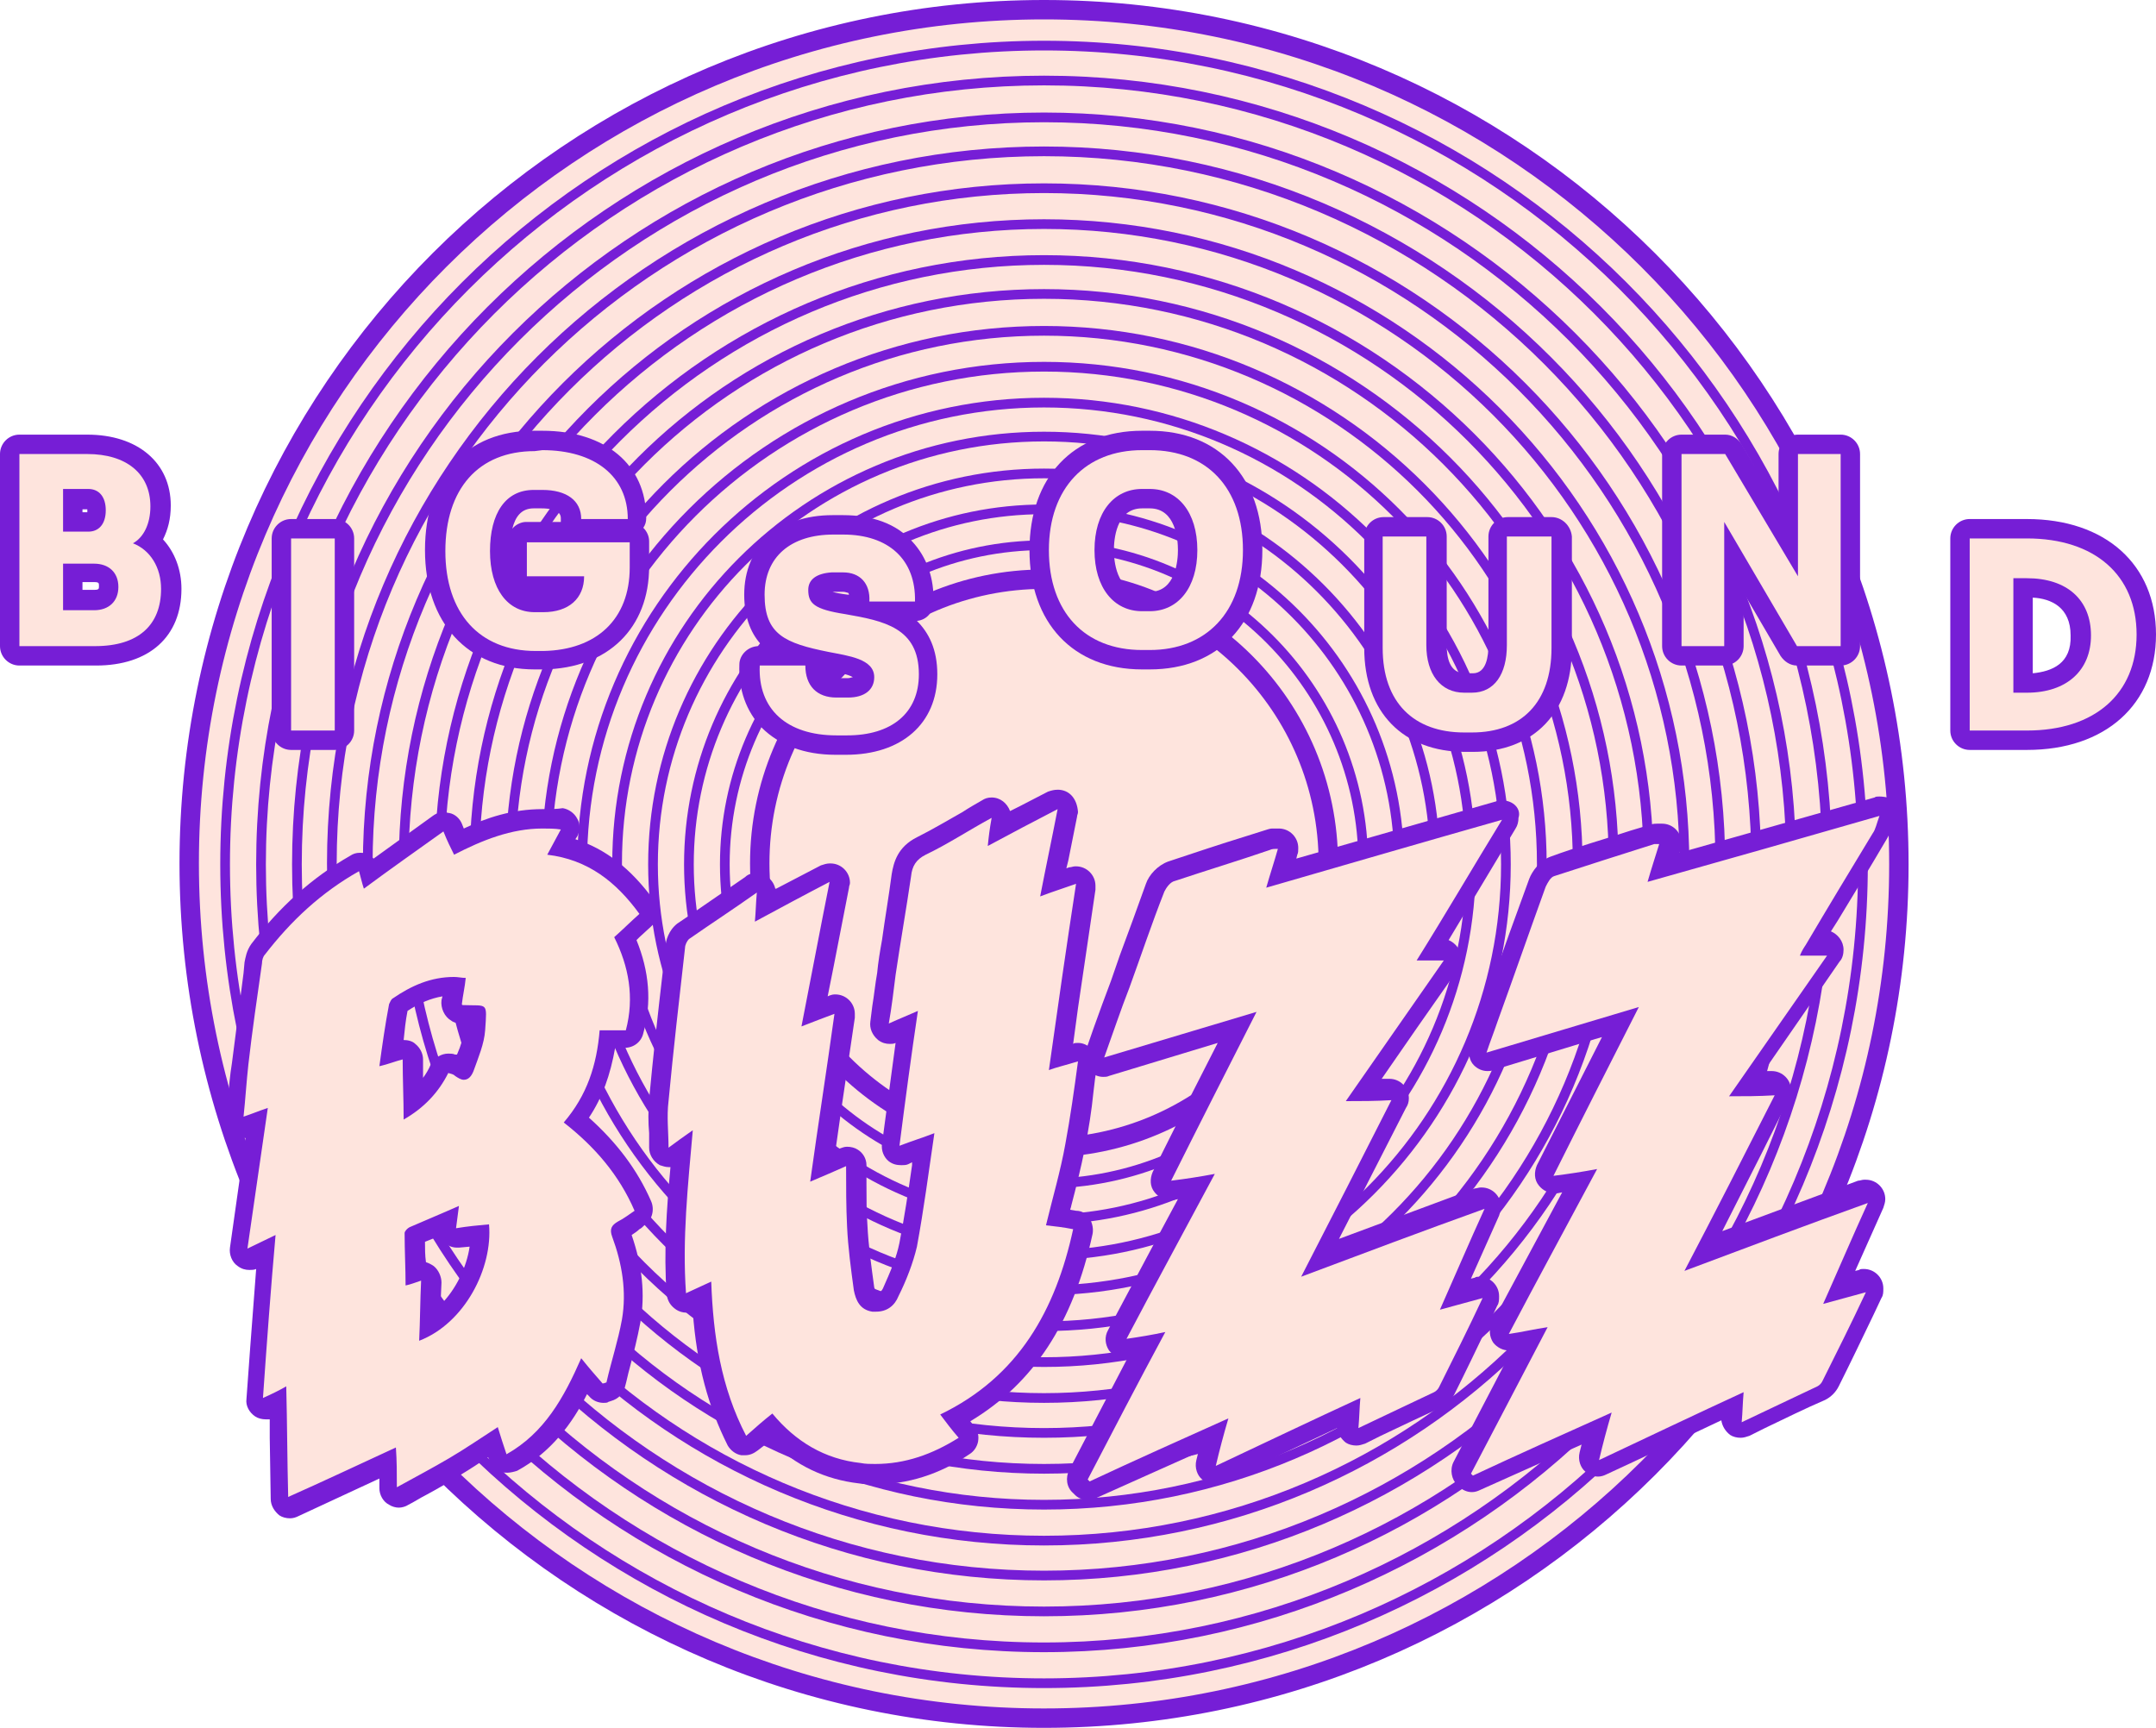 <svg id="Layer_1" xmlns="http://www.w3.org/2000/svg" viewBox="0 0 222.2 178.1"><style>.st0,.st1{stroke:#761ed6;stroke-linecap:round;stroke-linejoin:round;stroke-miterlimit:10}.st0{stroke-width:2;fill:#fee4dd}.st1{fill:none}.st2{fill:#fee4dd}.st3{fill:#761ed6}</style><path class="st0" d="M107.6 177.1c-48.6 0-88.1-39.5-88.1-88.1S59 1 107.6 1s88.1 39.5 88.1 88.1-39.5 88-88.1 88z"/><path class="st1" d="M107.6 173.5c-46.5 0-84.4-37.9-84.4-84.4S61.1 4.7 107.6 4.7 192 42.5 192 89.1s-37.9 84.4-84.4 84.4z"/><path class="st1" d="M107.6 169.8c-44.5 0-80.7-36.2-80.7-80.7S63.1 8.3 107.6 8.3s80.7 36.2 80.7 80.7-36.2 80.8-80.7 80.8z"/><path class="st1" d="M107.6 166.1c-42.5 0-77-34.6-77-77s34.6-77 77-77 77 34.6 77 77-34.5 77-77 77z"/><path class="st1" d="M107.6 162.4c-40.5 0-73.4-32.9-73.4-73.4s32.9-73.4 73.4-73.4 73.4 33 73.4 73.5-32.9 73.3-73.4 73.3z"/><path class="st1" d="M107.6 158.8c-38.4 0-69.7-31.3-69.7-69.7s31.3-69.7 69.7-69.7 69.7 31.3 69.7 69.7-31.3 69.7-69.7 69.7z"/><path class="st1" d="M107.6 155.1c-36.4 0-66-29.6-66-66s29.6-66 66-66 66 29.6 66 66-29.6 66-66 66z"/><path class="st1" d="M107.6 151.4c-34.4 0-62.3-28-62.3-62.3s28-62.3 62.3-62.3 62.3 28 62.3 62.3-27.9 62.3-62.3 62.3z"/><path class="st1" d="M107.6 147.7c-32.4 0-58.7-26.3-58.7-58.7s26.3-58.7 58.7-58.7 58.7 26.3 58.7 58.7-26.3 58.7-58.7 58.7z"/><path class="st1" d="M107.6 144.1c-30.3 0-55-24.7-55-55s24.7-55 55-55 55 24.7 55 55-24.7 55-55 55z"/><path class="st1" d="M107.6 140.4c-28.3 0-51.3-23-51.3-51.3s23-51.3 51.3-51.3 51.3 23 51.3 51.3-23 51.3-51.3 51.3z"/><path class="st1" d="M107.6 136.7c-26.3 0-47.6-21.4-47.6-47.6s21.4-47.6 47.6-47.6 47.6 21.4 47.6 47.6-21.3 47.6-47.6 47.6z"/><path class="st1" d="M107.6 133c-24.2 0-44-19.7-44-44s19.7-44 44-44 44 19.7 44 44-19.7 44-44 44z"/><path class="st1" d="M107.6 129.4c-22.2 0-40.3-18.1-40.3-40.3s18.1-40.3 40.3-40.3 40.3 18.1 40.3 40.3-18.1 40.3-40.3 40.3z"/><path class="st1" d="M107.6 125.7c-20.2 0-36.6-16.4-36.6-36.6s16.4-36.6 36.6-36.6 36.6 16.4 36.6 36.6-16.4 36.6-36.6 36.6z"/><path class="st1" d="M107.6 122c-18.2 0-32.9-14.8-32.9-32.9s14.8-32.9 32.9-32.9 32.9 14.8 32.9 32.9-14.7 32.9-32.9 32.9z"/><path class="st0" d="M107.6 118.3c-16.1 0-29.3-13.1-29.3-29.3s13.1-29.3 29.3-29.3 29.3 13.1 29.3 29.3-13.2 29.3-29.3 29.3z"/><path class="st2" d="M2 67.6c-.6 0-1-.4-1-1V46.8c0-.6.4-1 1-1h7c4.6 0 7.5 2.4 7.5 6.4 0 1.5-.4 2.7-1.1 3.6 1.4 1.1 2.2 2.9 2.2 4.9 0 4.3-2.9 6.9-7.8 6.9H2zm7.6-5.7c.7 0 1.5-.2 1.5-1.4S10.3 59 9.6 59H7.5v2.9h2.1zm-.5-8.1c.2 0 .8 0 .8-1.1 0-1.2-.6-1.2-.8-1.2H7.5v2.3h1.6z"/><path class="st3" d="M9 46.8c4 0 6.5 2 6.5 5.4 0 1.8-.7 3.2-1.8 3.8 1.8.7 2.9 2.5 2.9 4.7 0 3.7-2.3 5.9-6.8 5.9H2V46.8h7m-2.5 8h2.6c1.1 0 1.8-.8 1.8-2.2s-.7-2.2-1.8-2.2H6.5v4.4m0 8.1h3.2c1.5 0 2.5-.9 2.5-2.4s-1-2.4-2.5-2.4H6.5v4.8M9 44.8H2c-1.1 0-2 .9-2 2v19.8c0 1.1.9 2 2 2h7.9c5.5 0 8.8-3 8.8-7.9 0-2-.7-3.8-1.9-5.1.5-1 .8-2.1.8-3.5 0-4.4-3.4-7.3-8.6-7.3zm-.5 7.7H9V52.8h-.5v-.3zm0 7.5h1.2c.5 0 .5.1.5.4 0 .3 0 .4-.5.4H8.5V60z"/><path class="st2" d="M30 76.3c-.6 0-1-.4-1-1V55.5c0-.6.4-1 1-1h4.5c.6 0 1 .4 1 1v19.8c0 .6-.4 1-1 1H30z"/><path class="st3" d="M34.5 55.5v19.8H30V55.5h4.5m0-2H30c-1.1 0-2 .9-2 2v19.8c0 1.1.9 2 2 2h4.5c1.1 0 2-.9 2-2V55.5c0-1.1-.9-2-2-2z"/><path class="st2" d="M55.2 68c-6.4 0-10.3-4.3-10.3-11.3S48.7 45.4 55 45.4h.8c5.9 0 9.8 3.2 9.8 8.1 0 .6-.4 1-1 1h-4.8c-.6 0-1-.4-1-1 0-1.8-2.1-2-3-2H55c-3.1 0-3.5 3.7-3.5 5.3 0 3.3 1.4 5.3 3.6 5.3h.9c.8 0 2.6-.2 3.1-1.7h-4.8c-.6 0-1-.4-1-1v-3.5c0-.6.4-1 1-1h10.6c.6 0 1 .4 1 1v2.6c0 5.8-3.8 9.5-9.9 9.6l-.8-.1z"/><path class="st3" d="M55.9 46.4c5.4 0 8.8 2.7 8.8 7.1h-4.8c0-1.9-1.5-3-4-3H55c-2.9 0-4.5 2.4-4.5 6.3s1.8 6.3 4.6 6.3h.9c2.6 0 4.2-1.4 4.2-3.7h-5.9v-3.5h10.6v2.6c0 5.3-3.4 8.5-8.9 8.6h-.8c-5.8 0-9.3-3.9-9.3-10.3s3.4-10.3 9.2-10.3l.8-.1m0-2H55c-6.9 0-11.2 4.7-11.2 12.3 0 7.5 4.4 12.3 11.3 12.3h.9c6.7-.1 10.9-4.3 10.9-10.6v-2.6c0-.5-.2-1-.6-1.4.2-.3.3-.6.3-1 0-5.5-4.2-9-10.7-9zm-3.1 10.1c.3-1.2.9-2.1 2.2-2.1h.8c.7 0 2 .1 2 1v.4h-3.6c-.5 0-1.1.3-1.4.7z"/><path class="st2" d="M86.2 76.8c-2.9 0-5.3-.9-6.9-2.5-1.4-1.4-2.1-3.4-2-5.8 0-.5.5-1 1-1h4.4c-3-.9-4.9-2.3-4.9-6.3 0-4.4 3.1-7.2 8.1-7.2H87c2.7 0 4.9.8 6.4 2.3 1.4 1.4 2 3.3 1.9 5.6 0 .5-.5 1-1 1h-3.7c2.7.8 5.1 2.4 5.1 6.5 0 4.5-3.2 7.3-8.4 7.3h-1.1v.1zm-2.5-9c.2.2.3.4.3.7 0 1.5.8 2.3 2.2 2.3h1.2c1.7 0 1.7-.8 1.7-1.1 0-.8-1.4-1.1-3.2-1.5-.2 0-.5-.1-.7-.1-.5-.1-1.1-.2-1.5-.3zm2.1-7.8c-1.4.1-1.4.6-1.4.8 0 .7 0 1 3 1.5l1.5.3c-.1-.2-.2-.4-.2-.6 0-.7-.1-1.2-.4-1.5s-.7-.4-1.2-.4l-1.3-.1z"/><path class="st3" d="M86.9 55.1c4.7 0 7.5 2.6 7.4 6.9h-4.7c.1-1.9-1-3-2.7-3h-1.2c-1.5.1-2.4.7-2.4 1.8 0 1.4.6 2 3.8 2.5 4 .7 7.6 1.4 7.6 6.2 0 4-2.8 6.3-7.4 6.3h-1.1c-5.1 0-8.1-2.7-7.9-7.2H83c0 2.1 1.2 3.3 3.2 3.3h1.2c1.7 0 2.7-.8 2.7-2.1 0-1.9-2.7-2.2-4.7-2.6-4.5-.9-6.6-1.8-6.6-5.9 0-3.9 2.7-6.2 7.1-6.2h1m0-2h-1.1c-5.5 0-9.1 3.2-9.1 8.2 0 2.5.8 4.2 1.9 5.3h-.4c-1.1 0-2 .9-2 1.9-.1 2.6.7 4.8 2.3 6.5 1.8 1.8 4.4 2.8 7.6 2.8h1.1c5.7 0 9.4-3.2 9.4-8.3 0-2.6-.9-4.3-2.1-5.5 1-.1 1.7-.9 1.7-1.9.1-2.5-.7-4.7-2.2-6.3-1.6-1.8-4.1-2.7-7.1-2.7zM85.8 61h1.1c.2 0 .4.1.5.1 0 0 .1.1.1.2h-.1c-.8-.1-1.3-.2-1.6-.3zm.4 8.9c-.6 0-1-.1-1.2-.8.2 0 .4.1.7.1.6.1 1.7.3 2.2.6-.1 0-.3.1-.5.1h-1.2z"/><path class="st2" d="M117.7 68c-6.5 0-10.6-4.4-10.6-11.3s4.2-11.3 10.6-11.3h.8c6.5 0 10.6 4.4 10.6 11.3S124.9 68 118.5 68h-.8zm0-16.6c-2.4 0-3.9 2-3.9 5.3s1.5 5.3 3.9 5.3h.8c2.4 0 3.9-2 3.9-5.3s-1.5-5.3-3.9-5.3h-.8z"/><path class="st3" d="M118.5 46.4c5.9 0 9.6 3.9 9.6 10.3S124.3 67 118.5 67h-.8c-5.9 0-9.6-3.9-9.6-10.3s3.8-10.3 9.6-10.3h.8m-.8 16.6h.8c2.9 0 4.9-2.4 4.9-6.3s-2-6.3-4.9-6.3h-.8c-2.9 0-4.9 2.4-4.9 6.3s2 6.3 4.9 6.3m.8-18.6h-.8c-7.1 0-11.6 4.8-11.6 12.3 0 7.5 4.5 12.3 11.6 12.3h.8c7.1 0 11.6-4.8 11.6-12.3s-4.5-12.3-11.6-12.3zm-.8 16.6c-2.7 0-2.9-3.3-2.9-4.3s.2-4.3 2.9-4.3h.8c2.7 0 2.9 3.3 2.9 4.3s-.2 4.3-2.9 4.3h-.8z"/><path class="st2" d="M150.9 76.6c-5.9 0-9.4-3.6-9.4-9.7V55.3c0-.6.4-1 1-1h4.5c.6 0 1 .4 1 1v11.2c0 1.2.3 3.9 2.9 3.9h.8c2.4 0 2.6-2.7 2.6-3.9V55.3c0-.6.4-1 1-1h4.5c.6 0 1 .4 1 1v11.5c0 6.1-3.4 9.7-9.2 9.7l-.7.1z"/><path class="st3" d="M159.9 55.3v11.5c0 5.6-3.1 8.7-8.2 8.7h-.8c-5.2 0-8.4-3.1-8.4-8.7V55.3h4.5v11.2c0 3 1.5 4.9 3.9 4.9h.8c2.3 0 3.6-1.9 3.6-4.9V55.3h4.6m0-2h-4.5c-1.1 0-2 .9-2 2v11.2c0 1.1-.2 2.9-1.6 2.9h-.8c-1.6 0-1.9-1.6-1.9-2.9V55.3c0-1.1-.9-2-2-2h-4.5c-1.1 0-2 .9-2 2v11.5c0 6.6 4 10.7 10.4 10.7h.8c6.3 0 10.2-4.1 10.2-10.7V55.3c-.1-1.1-1-2-2.1-2z"/><path class="st2" d="M185.2 67.6c-.4 0-.7-.2-.9-.5l-5.6-9.7v9.1c0 .6-.4 1-1 1h-4.4c-.6 0-1-.4-1-1V46.8c0-.6.4-1 1-1h4.5c.4 0 .7.2.9.5l5.6 9.5v-9c0-.6.4-1 1-1h4.4c.6 0 1 .4 1 1v19.8c0 .6-.4 1-1 1h-4.5z"/><path class="st3" d="M189.7 46.8v19.8h-4.5l-7.5-12.8v12.8h-4.4V46.8h4.5l7.5 12.6V46.8h4.4m0-2h-4.4c-1.1 0-2 .9-2 2v5.4l-3.8-6.4c-.4-.6-1-1-1.7-1h-4.5c-1.1 0-2 .9-2 2v19.8c0 1.1.9 2 2 2h4.4c1.1 0 2-.9 2-2v-5.5l3.8 6.5c.4.6 1 1 1.7 1h4.5c1.1 0 2-.9 2-2V46.8c0-1.1-.9-2-2-2z"/><path class="st2" d="M203 76.3c-.6 0-1-.4-1-1V55.5c0-.6.4-1 1-1h5.9c7.6 0 12.3 4.2 12.3 10.9s-4.7 10.9-12.3 10.9H203zm5.9-5.9c3.5 0 5.6-1.8 5.6-4.9 0-3.1-2-4.9-5.6-4.9h-.4v9.9l.4-.1z"/><path class="st3" d="M208.9 55.5c7 0 11.3 3.8 11.3 9.9s-4.3 9.9-11.3 9.9H203V55.5h5.9m-1.4 15.9h1.4c4.1 0 6.6-2.3 6.6-5.9 0-3.7-2.5-5.9-6.6-5.9h-1.4v11.8m1.4-17.9H203c-1.1 0-2 .9-2 2v19.8c0 1.1.9 2 2 2h5.9c8.1 0 13.3-4.7 13.3-11.9s-5.2-11.9-13.3-11.9zm.6 15.9v-7.8c1.9.1 3.9 1 3.9 3.9.1 2.9-1.9 3.7-3.9 3.9z"/><path class="st2" d="M29.9 155.4c-.2 0-.4-.1-.5-.2-.3-.2-.5-.5-.5-.8l-.1-9.8-1 .5c-.1.1-.3.1-.5.1s-.4-.1-.6-.2c-.3-.2-.5-.5-.4-.9l1.1-15.1-1.4.6c-.1.1-.3.1-.4.1-.2 0-.4-.1-.6-.2-.3-.2-.4-.6-.4-.9l1.9-12.8-1 .3c-.1 0-.2.1-.3.1-.2 0-.4-.1-.6-.2-.3-.2-.4-.5-.4-.9.1-.6.1-1.2.2-1.8.1-1.3.2-2.5.4-3.6.4-3.1.8-6.2 1.2-9.4l.1-1c.1-.4.1-1 .5-1.4 2.8-3.7 6.1-6.6 10-8.9.2-.1.3-.1.5-.1.1 0 .3 0 .4.1.3.1.5.4.6.7l.1.4 7-5.1c.2-.1.4-.2.6-.2h.3c.3.1.5.3.7.6l.6 1.4c2.4-1.2 5.3-2.3 8.6-2.3.7 0 1.4 0 2.1.1.3 0 .6.2.8.5s.1.6 0 .9l-.9 1.4c3.4.8 6.2 2.8 8.7 6.3.3.4.2 1-.1 1.3l-2 1.9c1.5 3.2 1.8 6.4.9 9.6-.1.4-.5.7-1 .7h-1.8c-.4 3.3-1.4 6-3.2 8.3 3.1 2.6 5.4 5.5 6.8 8.8.2.4 0 1-.4 1.2-.2.1-.3.2-.5.4-.4.3-.8.6-1.3.8-.1.1-.2.1-.2.1s0 .1.1.3c1.2 3.2 1.5 6.2 1 9-.3 1.6-.7 3.1-1.1 4.6-.2.7-.4 1.3-.5 2-.1.4-.4.6-.7.7l-.4.1H62c-.3 0-.6-.1-.8-.4l-1.2-1.4c-1.6 3.4-3.7 6.8-7.5 8.9-.1.1-.3.1-.5.1-.1 0-.3 0-.4-.1-.3-.1-.5-.3-.6-.6l-.5-1.5c-.2.1-.3.2-.5.3-1.2.8-2.3 1.5-3.5 2.2s-2.3 1.4-3.6 2.1c-.6.3-1.2.6-1.8 1-.2.1-.3.1-.5.1s-.3 0-.5-.1c-.3-.2-.5-.5-.5-.9v-2.6l-9.8 4.5c.4.3.2.3.1.3zM43.4 131c.2 0 .4.1.6.2.3.2.4.5.4.8l-.1 4.5c3.2-2 5.1-5.9 5.2-9.3l-2.3.2h-.1c-.3 0-.5-.1-.7-.3-.2-.2-.3-.5-.3-.8l.1-.5c-1.2.5-2.3 1-3.4 1.5v3.8l.3-.1c.1.1.2 0 .3 0zm-1.9-22.8c.2 0 .4.1.6.2.2.2.4.5.4.8l.1 4.3c1.2-.9 2-2.1 2.7-3.4.2-.3.5-.6.9-.6.1 0 .2 0 .4.1.1 0 .1 0 .2.1.2.1.5.2.7.4.1.1.2.1.2.1s.1-.1.1-.2l.1-.3c.5-1.2 1-2.5 1-3.6v-.4c0-.4.1-.8.1-1.1h-1.4c-.2 0-.4-.1-.5-.2-.3-.2-.6-.6-.5-1l.2-1.6c-2 0-3.8.6-5.7 2-.2 1.6-.5 3.2-.7 4.8l.9-.3c0-.1.1-.1.2-.1z"/><path class="st3" d="M55.9 85.4c.6 0 1.3 0 1.9.1-.5.9-.9 1.7-1.4 2.6 4.2.5 7.1 2.8 9.5 6.1-.9.8-1.7 1.6-2.6 2.4 1.5 3 2.1 6.2 1.2 9.6h-2.7c-.3 3.6-1.3 6.7-3.7 9.5 3.2 2.5 5.7 5.4 7.3 9.1-.6.4-1.1.8-1.7 1.1-.7.4-.9.8-.6 1.6 1 2.7 1.5 5.6 1 8.5-.4 2.2-1.1 4.3-1.6 6.5-.1 0-.2.1-.4.1-.7-.8-1.4-1.6-2.2-2.6-1.8 4.1-3.8 7.7-7.7 9.9-.3-.9-.6-1.8-.9-2.8-1.7 1.1-3.3 2.2-5 3.2s-3.4 1.9-5.4 3c0-1.5 0-2.7-.1-4.1-3.9 1.8-7.5 3.5-11.1 5.1-.1-3.8-.1-7.5-.2-11.4-.7.4-1.5.8-2.4 1.2.4-5.7.8-11.2 1.3-16.8-1 .5-1.9.9-2.9 1.4.7-4.9 1.4-9.6 2.1-14.5-.9.3-1.6.6-2.5.9.2-1.9.3-3.6.5-5.4.4-3.5.9-6.9 1.4-10.4 0-.3.1-.7.3-.9 2.7-3.5 5.8-6.4 9.7-8.6.2.7.3 1.2.5 1.8 2.7-2 5.4-3.9 8.2-5.9.4 1 .7 1.6 1.1 2.4 2.9-1.5 5.9-2.7 9.1-2.7m-16.8 24.5c.9-.2 1.6-.5 2.4-.7 0 2.1.1 4.1.1 6.2 2.1-1.2 3.6-2.8 4.6-4.8.3.1.5.1.7.3.3.2.6.4.9.4.5 0 .8-.4 1-.9.5-1.4 1.1-2.8 1.2-4.2.2-3 .3-2.5-2.3-2.6 0 0-.1 0-.1-.1.1-.9.3-1.7.4-2.7-.4 0-.8-.1-1.2-.1-2.4 0-4.4.9-6.3 2.2-.2.1-.3.4-.4.6-.4 2.1-.7 4.2-1 6.4m2.7 22.6c.5-.1 1-.3 1.6-.5-.1 2.1-.1 4.1-.2 6.2 4.7-1.8 7.6-7.5 7.2-12-1.1.1-2.2.2-3.4.4.1-.8.2-1.5.3-2.3-1.8.8-3.5 1.5-5.1 2.2-.2.1-.5.4-.5.6 0 1.8.1 3.6.1 5.4m14.1-49.1c-3.1 0-5.8.9-8.1 2l-.2-.5c-.2-.5-.7-1-1.3-1.1-.2 0-.3-.1-.5-.1-.4 0-.8.1-1.2.4l-6.1 4.4c-.2-.2-.4-.4-.7-.5-.2-.1-.5-.1-.7-.1-.4 0-.7.1-1 .3-4 2.3-7.3 5.3-10.2 9.1-.5.7-.6 1.4-.7 1.9l-.1 1.1-1.2 9.3c-.2 1.2-.3 2.4-.4 3.7-.1.6-.1 1.2-.2 1.8-.1.7.2 1.3.7 1.8.4.3.8.4 1.2.4h.1l-1.6 11.3c-.1.7.2 1.5.8 1.9.4.3.8.4 1.2.4.2 0 .5 0 .7-.1l-.6 7.9-.4 5.5c-.1.7.3 1.4.9 1.8.3.2.7.3 1.1.3h.4v1.9l.1 6.3c0 .7.4 1.3.9 1.7.3.2.7.3 1.1.3.3 0 .6-.1.8-.2l8.4-3.9v1c0 .7.4 1.4 1 1.7.3.2.7.3 1 .3s.7-.1 1-.3c.6-.3 1.2-.7 1.8-1 1.3-.7 2.5-1.4 3.6-2.1 1-.6 1.9-1.2 2.8-1.8l.1.2c.2.6.6 1 1.2 1.3.2.1.5.1.7.1.3 0 .7-.1 1-.2 3.5-1.9 5.7-4.9 7.2-7.9l.2.2c.4.5 1 .7 1.5.7.2 0 .4 0 .5-.1l.3-.1c.7-.2 1.2-.7 1.4-1.4s.3-1.3.5-2c.4-1.5.8-3.1 1.1-4.7.5-2.9.2-5.8-.9-9 .3-.2.6-.4.8-.6.2-.1.3-.2.5-.4.8-.5 1.1-1.6.7-2.5-1.4-3.2-3.5-6-6.4-8.6 1.4-2.1 2.2-4.4 2.7-7.2h1c.9 0 1.7-.6 1.9-1.5.9-3.2.6-6.4-.7-9.6l.3-.3 1.2-1.1c.8-.7.9-1.8.3-2.7-2.4-3.3-5-5.3-8.1-6.3l.2-.3c.3-.6.3-1.3 0-1.8-.3-.6-.9-1-1.5-1.1-.6.1-1.3.1-2.1.1zM42 104.2c1.2-.8 2.4-1.3 3.6-1.5l-.1.4c-.1.8.3 1.7 1 2.1.1.1.5.3 1 .3h.4v.4c-.1.9-.4 1.9-.8 2.8h-.2c-.2-.1-.5-.1-.7-.1-.7 0-1.4.4-1.8 1.1-.2.5-.5 1-.8 1.4V109.2c0-.6-.3-1.2-.8-1.6-.3-.3-.8-.4-1.2-.4.1-1 .2-2 .4-3zm1.8 23.8l1.5-.6c.1.2.2.4.4.6.4.4.9.6 1.4.6h.2l1.1-.1c-.3 2.1-1.4 4.4-3 6l.1-2.3c0-.6-.3-1.3-.8-1.7-.3-.2-.5-.3-.8-.4-.1-.7-.1-1.4-.1-2.1zm-.4 6z"/><path class="st2" d="M90.2 151.8c-.5 0-1.1 0-1.6-.1-3.5-.3-6.6-1.9-9.1-4.7l-2 1.6c-.2.2-.4.2-.6.2h-.2c-.3-.1-.6-.3-.7-.5-2.2-4.2-3.3-8.8-3.6-14.8l-1.2.6c-.1.1-.3.1-.4.1-.2 0-.3 0-.5-.1-.3-.2-.5-.5-.5-.8-.4-4.6 0-9.1.4-13.7 0-.3.1-.7.1-1l-.7.5c-.2.1-.4.2-.6.2s-.3 0-.4-.1c-.3-.2-.5-.5-.6-.9v-1.5c0-1.1-.1-2.2 0-3.4.4-4.4.9-8.8 1.4-13.1l.3-2.7c0-.3.2-1.1.8-1.6 1.8-1.2 3.5-2.4 5.4-3.7l1.6-1.1c.2-.1.4-.2.6-.2s.3 0 .5.1c.3.2.5.6.5.9l-.1 1.2 6-3.2c.1-.1.3-.1.5-.1s.4.1.6.2c.3.2.5.6.4 1l-2.6 13.1 1.7-.7c.1 0 .2-.1.4-.1s.4.1.6.2c.3.2.4.6.4.9l-2.3 15.6 2.1-.9c.1-.1.3-.1.4-.1.2 0 .4.1.5.2.3.2.5.5.5.8v1.9c0 1.5 0 2.8.1 4.2.1 2.1.4 4.3.7 6.5.2 1.3.8 1.4 1.1 1.4h.3c.8 0 1.2-.5 1.4-1 .8-1.8 1.5-3.3 1.8-4.9.5-2.6.9-5.3 1.3-8.1.1-.6.2-1.3.3-1.9l-2 .7c-.1 0-.2.1-.3.1-.2 0-.4-.1-.6-.2-.3-.2-.4-.6-.4-.9l1.6-12.1-1.4.6c-.1.1-.3.1-.4.1-.2 0-.4-.1-.6-.2-.3-.2-.4-.6-.4-.9l.2-1.6c.2-1.1.3-2.2.5-3.3.2-1.1.4-2.3.5-3.4.4-2.3.7-4.5 1-6.8.1-1.1.5-2.2 2-3 1.6-.8 3.1-1.7 4.7-2.6l2.1-1.2c.2-.1.3-.1.5-.1s.4.1.6.2c.3.2.5.6.4 1l-.1.9 5.5-2.9c.1-.1.3-.1.5-.1s.4.1.6.2c.3.2.5.6.4 1l-1.4 7.2 2-.7c.1 0 .2-.1.3-.1.2 0 .5.1.6.2.3.2.4.6.4.9l-2.6 17.6 1.5-.5h.3c.2 0 .5.1.7.2.3.2.4.6.3.9-.1.9-.3 1.8-.4 2.7-.3 2-.6 3.9-.9 5.9-.4 2-.9 3.9-1.3 5.8-.1.5-.2 1-.4 1.5l1.7.2c.3 0 .5.2.7.4.2.2.2.5.2.8-2.1 9.4-6.3 15.6-13.1 19.2l1.1 1.4c.2.2.2.5.2.8s-.2.5-.4.7c-3.2 2-6.3 3-9.4 3z"/><path class="st3" d="M109 83.4c-.6 3.1-1.2 5.9-1.8 9 1.3-.5 2.3-.8 3.7-1.3-1 6.5-1.9 12.8-2.8 19.2.8-.3 1.7-.5 3-.9-.4 3-.8 5.8-1.3 8.5-.5 2.8-1.3 5.5-2 8.4.9.1 1.8.2 2.8.4-1.8 8.3-5.6 15.2-13.7 19.1.6.8 1.2 1.6 1.9 2.4-2.7 1.7-5.5 2.7-8.6 2.7-.5 0-1 0-1.5-.1-3.7-.4-6.7-2.2-9.1-5.1-.9.7-1.8 1.5-2.7 2.3-2.6-5-3.4-10.3-3.6-15.9-.9.4-1.7.8-2.6 1.2-.4-5.6.2-11.1.7-16.8-1 .7-1.7 1.2-2.5 1.8 0-1.6-.2-3.2 0-4.8.5-5.3 1.1-10.5 1.7-15.8 0-.3.2-.7.4-.9 2.3-1.6 4.6-3.1 7-4.8-.1 1.1-.1 1.9-.2 3 2.6-1.4 5-2.7 7.7-4.1-1 5-1.9 9.8-2.9 14.9 1.3-.5 2.3-.9 3.4-1.3-.8 5.8-1.7 11.5-2.5 17.3 1.4-.6 2.6-1.1 3.7-1.6 0 2.1 0 4.2.1 6.2.1 2.2.4 4.4.7 6.6.2 1 .6 2 1.9 2.2h.4c1.1 0 1.9-.6 2.3-1.6.8-1.6 1.5-3.4 1.9-5.1.7-3.8 1.2-7.6 1.8-11.7-1.3.5-2.3.8-3.6 1.3.6-4.7 1.2-9.2 1.9-13.9-.9.4-1.9.8-3 1.3.3-1.7.5-3.4.7-5 .5-3.4 1.1-6.8 1.6-10.2.1-1 .5-1.7 1.5-2.2 2.3-1.1 4.4-2.5 6.8-3.8-.2 1.1-.3 1.9-.4 2.9 2.4-1.3 4.7-2.5 7.2-3.8m0-2c-.4 0-.7.1-1 .2l-2.9 1.5-1 .5c-.3-.8-1-1.4-1.9-1.4-.4 0-.7.1-1 .3-.7.4-1.4.8-2 1.2-1.6.9-3.1 1.8-4.7 2.6-2 1-2.4 2.6-2.6 3.8-.3 2.3-.7 4.6-1 6.8-.2 1.1-.4 2.3-.5 3.4-.2 1.1-.3 2.2-.5 3.4l-.2 1.6c-.1.7.2 1.4.8 1.9.4.3.8.4 1.2.4.2 0 .4 0 .6-.1l-1.4 10.4c-.1.7.2 1.4.7 1.8.4.3.8.4 1.3.4.2 0 .5 0 .7-.1l.4-.2v.3c-.4 2.8-.8 5.4-1.3 8-.3 1.5-.9 2.9-1.7 4.7-.2.4-.4.4-.5.4h-.2s-.1-.1-.2-.5c-.3-2.2-.6-4.3-.7-6.4-.1-1.4-.1-2.7-.1-4.2v-2c0-.7-.4-1.3-.9-1.6-.3-.2-.7-.3-1.1-.3-.3 0-.5.1-.8.2l-.4.2.7-4.9 1.3-8.8v-.4c0-1.1-.9-2-2-2H86c-.2 0-.5.1-.7.2l.6-3 1.6-8.2c0-.2.1-.3.1-.5 0-1.1-.9-2-2-2h-.1c-.3 0-.6.1-.9.2L80 91.6h-.1c-.2-.9-1-1.6-2-1.6-.4 0-.8.1-1.1.4l-1.6 1.1c-1.9 1.3-3.6 2.5-5.4 3.7-.9.7-1.2 1.8-1.2 2.3l-.3 2.7c-.5 4.3-1 8.8-1.4 13.1-.1 1.2-.1 2.4 0 3.5v1.5c0 .7.4 1.4 1.1 1.8.3.1.6.2.9.2h.2c-.4 4.3-.7 8.7-.4 13.1.1.7.4 1.2 1 1.6.3.2.7.3 1 .3.2 0 .5 0 .7-.1.4 5.5 1.6 9.8 3.6 13.8.3.5.8.9 1.4 1h.4c.5 0 .9-.2 1.3-.5l1.3-1c2.6 2.6 5.7 4 9.1 4.4.6.1 1.1.1 1.7.1 3.3 0 6.6-1 9.7-3.1.5-.3.8-.8.9-1.3.1-.6 0-1.1-.4-1.6l-.4-.5c6.5-3.9 10.6-10.1 12.6-19.3.1-.5 0-1.1-.3-1.6s-.8-.8-1.4-.8l-.6-.1c0-.1.1-.3.1-.4.5-1.9 1-3.9 1.4-5.9s.7-3.9.9-5.9c.1-.9.2-1.8.4-2.7.1-.7-.2-1.4-.7-1.8-.4-.3-.8-.5-1.3-.5-.2 0-.4 0-.5.1l.5-3.7 1.8-12.2v-.4c0-1.1-.9-2-2-2h-.1c-.2 0-.4.1-.6.1l-.3.1.2-.8.9-4.5c0-.2.1-.3.1-.5-.1-1.4-.9-2.3-2.1-2.3zm0 4z"/><path class="st2" d="M112.6 153.5c-.3 0-.5-.1-.7-.3l-.2-.2c-.3-.3-.4-.8-.2-1.2l7-13.3-2 .4h-.2c-.3 0-.6-.1-.8-.4-.2-.3-.3-.7-.1-1.1l8.1-15.2-2.5.4h-.2c-.3 0-.6-.1-.8-.4-.2-.3-.3-.7-.1-1l7.7-15.3-13.5 4.1h-.3c-.3 0-.5-.1-.7-.3-.3-.3-.3-.7-.2-1l2.6-7.2.9-2.6c.9-2.5 1.7-4.9 2.7-7.4.2-.6.9-1.4 1.7-1.7 2.6-.9 5.3-1.7 8-2.6l1.9-.6c.2-.1.4-.1.6-.1l.3-.1h.2c.3 0 .6.1.7.3.2.3.3.6.2.9l-.7 2.2 22.4-6.4h.3c.3 0 .6.1.8.4s.3.8.1 1.1L147.9 98h1.1c.4 0 .7.2.9.5s.2.7-.1 1l-9 12.9h2.7c.3 0 .7.2.8.5.2.3.2.7 0 1l-8.1 15.9 16.5-6.1c.1 0 .2-.1.3-.1.3 0 .5.1.7.3.3.3.3.7.2 1.1l-3.7 8.5 2.4-.6h.3c.3 0 .6.1.8.4.2.3.3.7.1 1.1l-.8 1.7c-1.2 2.6-2.4 5-3.6 7.5-.2.4-.5.7-.9.9-2 1-4.1 1.9-6.2 2.9l-1.6.7c-.1.1-.3.1-.4.1-.2 0-.4-.1-.6-.2-.3-.2-.5-.5-.4-.9l.1-1.4L126 152c-.1.1-.3.1-.4.1-.2 0-.5-.1-.6-.2-.3-.2-.4-.6-.3-1l.8-2.9-12.4 5.6c-.3-.2-.4-.1-.5-.1z"/><path class="st3" d="M154.8 84.5c-3 4.9-5.8 9.7-8.8 14.5h2.8c-3.4 4.9-6.7 9.6-10.1 14.5 1.6 0 3 0 4.7-.1-3.1 6.1-6.1 12-9.3 18.2 6.4-2.4 12.5-4.7 18.9-7-1.6 3.5-3 6.8-4.6 10.4 1.5-.4 2.9-.8 4.4-1.2-1.5 3.2-3 6.2-4.5 9.2-.1.2-.3.4-.5.5-2.5 1.2-5.1 2.4-7.8 3.7.1-1.1.1-2 .2-3.1-5 2.3-9.8 4.6-14.9 7 .4-1.7.8-3.2 1.3-4.9-4.9 2.2-9.6 4.3-14.3 6.5l-.2-.2c2.6-5 5.2-10 8-15.2-1.4.3-2.6.5-4 .7 3-5.7 6-11.2 9.1-17-1.6.3-2.9.5-4.5.7 2.9-5.8 5.8-11.5 8.8-17.4-5.3 1.6-10.4 3.1-15.7 4.7.9-2.5 1.7-4.9 2.6-7.2 1.2-3.3 2.3-6.6 3.6-9.9.2-.4.6-1 1.1-1.1 3.3-1.1 6.6-2.1 9.8-3.2.2-.1.4-.1.8-.1-.4 1.4-.8 2.6-1.2 4 8.3-2.4 16.2-4.7 24.3-7M154.8 82.5h-.2c-.2 0-.3 0-.4.1l-20.6 5.9.1-.4c.1-.2.1-.4.1-.7 0-1.1-.9-2-2-2h-.7c-.2 0-.5.1-.8.2l-1.9.6c-2.6.8-5.3 1.7-8 2.6-1.1.4-2 1.4-2.3 2.3-.9 2.5-1.8 5-2.7 7.4-.3.9-.6 1.7-.9 2.6-.6 1.6-1.2 3.2-1.8 4.9l-.8 2.3c-.3.7-.1 1.5.4 2.1.4.4.9.6 1.4.6.2 0 .4 0 .6-.1l11.2-3.4-2.8 5.5-3.9 7.8c-.3.7-.3 1.5.2 2.1.4.5 1 .8 1.6.8h.3l.5-.1-2.2 4.1-5 9.4c-.4.7-.3 1.5.1 2.1.4.5 1 .8 1.6.8h.3l-6 11.5c-.4.8-.3 1.8.4 2.4l.2.2c.4.4.9.5 1.4.5.3 0 .6-.1.8-.2l5.8-2.6 4.7-2.1-.2.8c-.2.8.1 1.6.6 2 .4.3.8.5 1.3.5.3 0 .6-.1.8-.2l.1-.1 11.7-5.5c.1.6.4 1.1.9 1.5.3.2.7.3 1.1.3.3 0 .6-.1.9-.2l1.6-.8c2.1-1 4.2-2 6.2-2.9.6-.3 1.1-.8 1.4-1.4 1.2-2.4 2.4-4.9 3.6-7.4l.8-1.7c.2-.3.2-.6.2-1 0-1.1-.9-2-2-2h-.1c-.1 0-.3 0-.4.1l-.4.1 2.9-6.5c.1-.3.2-.6.2-.9 0-1.1-.9-2-2-2h-.1c-.2 0-.4.1-.6.1l-14 5.2 6.9-13.5c.2-.3.3-.6.3-1 0-1.1-.9-2-2-2h-.8l3.6-5.2 4.2-6c.3-.3.4-.8.4-1.2 0-.9-.6-1.6-1.3-1.9l1.8-3 5.1-8.5c.2-.3.3-.7.3-1.1.3-.9-.5-1.8-1.7-1.8.1 0 .1 0 0 0zm0 4z"/><path class="st2" d="M152 152.9c-.2 0-.5-.1-.7-.3l-.2-.2c-.3-.3-.4-.8-.2-1.2l7-13.3-2 .4h-.2c-.3 0-.6-.2-.8-.4-.2-.3-.3-.7-.1-1.1l8.1-15.2-2.5.4h-.2c-.3 0-.6-.1-.8-.4s-.3-.7-.1-1l7.7-15.3-13.4 4.1h-.3c-.3 0-.5-.1-.7-.3-.3-.3-.3-.7-.2-1 0 0 .9-2.5 1.1-3.1l.9-2.6c1.4-3.8 2.7-7.6 4.1-11.4.2-.7.8-1.4 1.6-1.7 2.8-.9 5.6-1.8 8.3-2.7l2-.6c.2-.1.3-.1.4-.1h.3c.3 0 .7.1.8.4.2.3.3.6.2.9l-.7 2.2 21.8-6.2h.3c.3 0 .5.1.7.3.3.3.3.7.2 1s-.2.5-.2.7c-.1.5-.3.9-.5 1.3-1.7 2.9-3.4 5.7-5.2 8.5l-1.5 2.5h1.1c.4 0 .7.2.9.5s.2.7-.1 1l-9 12.9h2.7c.3 0 .7.2.9.5s.2.7.1 1l-8.1 15.9 16.5-6.1c.1 0 .2-.1.3-.1.3 0 .5.1.7.3.3.3.3.7.2 1.1l-3.7 8.5 2.4-.6h.3c.3 0 .6.1.8.4.2.3.3.7.1 1.1l-.8 1.7c-1.3 2.6-2.4 5.1-3.7 7.5-.2.4-.5.7-.9.9-2.1 1-4.1 2-6.3 3l-1.5.7c-.1.1-.3.1-.4.1-.2 0-.4-.1-.6-.2-.3-.2-.5-.5-.4-.9l.1-1.4-13.4 6.3c-.1.1-.3.1-.4.1-.2 0-.5-.1-.6-.2-.3-.2-.4-.6-.3-1l.8-2.9-12.4 5.6c0-.3-.2-.3-.3-.3z"/><path class="st3" d="M193.7 84.1c-.3.8-.4 1.4-.7 1.8-2.3 3.8-4.6 7.6-6.9 11.5-.2.3-.4.6-.6 1.1h2.8c-3.4 4.9-6.7 9.6-10.1 14.5 1.6 0 3 0 4.7-.1-3.1 6.1-6.1 12-9.3 18.1 6.4-2.4 12.5-4.7 18.9-7-1.6 3.5-3 6.8-4.6 10.4 1.5-.4 2.9-.8 4.4-1.2-1.5 3.2-3 6.2-4.5 9.2-.1.2-.3.4-.5.5-2.5 1.2-5.1 2.4-7.8 3.7.1-1.1.1-2 .2-3.1-5 2.3-9.8 4.6-14.9 7 .4-1.7.8-3.2 1.3-4.9-4.9 2.2-9.6 4.3-14.3 6.5l-.2-.2c2.6-5 5.2-9.9 7.9-15.1-1.4.2-2.6.5-4 .7 3-5.7 6-11.2 9.1-17-1.6.3-2.9.5-4.5.7 2.9-5.8 5.8-11.5 8.8-17.4-5.3 1.6-10.4 3.1-15.7 4.7.4-1.2.8-2.2 1.1-3.1 1.7-4.7 3.3-9.3 5-14 .2-.4.5-1 .9-1.1 3.4-1.1 6.8-2.2 10.3-3.3h.5c-.4 1.3-.8 2.5-1.2 3.9 8.2-2.3 15.9-4.5 23.9-6.8M193.7 82.1c-.2 0-.4 0-.5.1l-20.1 5.7.1-.3c.1-.2.1-.4.1-.7 0-1.1-.9-2-2-2h-.5c-.2 0-.4 0-.7.1l-2 .6c-2.7.9-5.6 1.7-8.3 2.7-1.1.4-1.9 1.5-2.2 2.3-1.4 3.8-2.8 7.7-4.1 11.4l-.9 2.6c-.2.7-.5 1.4-.7 2.1l-.4 1.1c-.2.7-.1 1.5.4 2 .4.4.9.6 1.4.6.2 0 .4 0 .6-.1l10.5-3.2.7-.2-6.7 13.2c-.3.7-.3 1.5.2 2.1.4.5 1 .8 1.6.8h.3l.5-.1-3.6 6.7-3.6 6.7c-.4.7-.3 1.5.1 2.1.4.5 1 .8 1.6.8h.3l-6 11.5c-.4.8-.2 1.8.4 2.4l.2.2c.4.3.8.5 1.3.5.3 0 .6-.1.8-.2l10.5-4.7-.2.8c-.2.8.1 1.6.6 2 .4.3.8.5 1.3.5.3 0 .6-.1.8-.2l2.8-1.3 9.1-4.3c.1.6.4 1.1.9 1.5.3.2.7.3 1.1.3.3 0 .6-.1.9-.2l1.6-.8c2.1-1 4.1-2 6.2-2.9.6-.3 1.1-.8 1.4-1.4 1.2-2.4 2.4-4.9 3.6-7.4l.8-1.7c.2-.3.2-.6.2-1 0-1.1-.9-2-2-2h-.1c-.1 0-.3 0-.4.1l-.4.1 2.9-6.5c.1-.3.2-.6.2-.9 0-1.1-.9-2-2-2h-.2c-.2 0-.4.1-.6.1l-14 5.2 4-7.9 2.8-5.6c.2-.3.3-.6.3-1 0-1.1-.9-2-2-2h-.8l4.7-6.8 3.1-4.5c.3-.3.4-.8.4-1.2 0-.9-.6-1.6-1.3-1.9l.7-1.1c1.7-2.8 3.4-5.6 5.1-8.5.3-.5.4-1 .6-1.5.1-.2.1-.4.2-.7.3-.7.1-1.5-.4-2-.1.1-.6-.1-1.2-.1zm0 4z"/></svg>